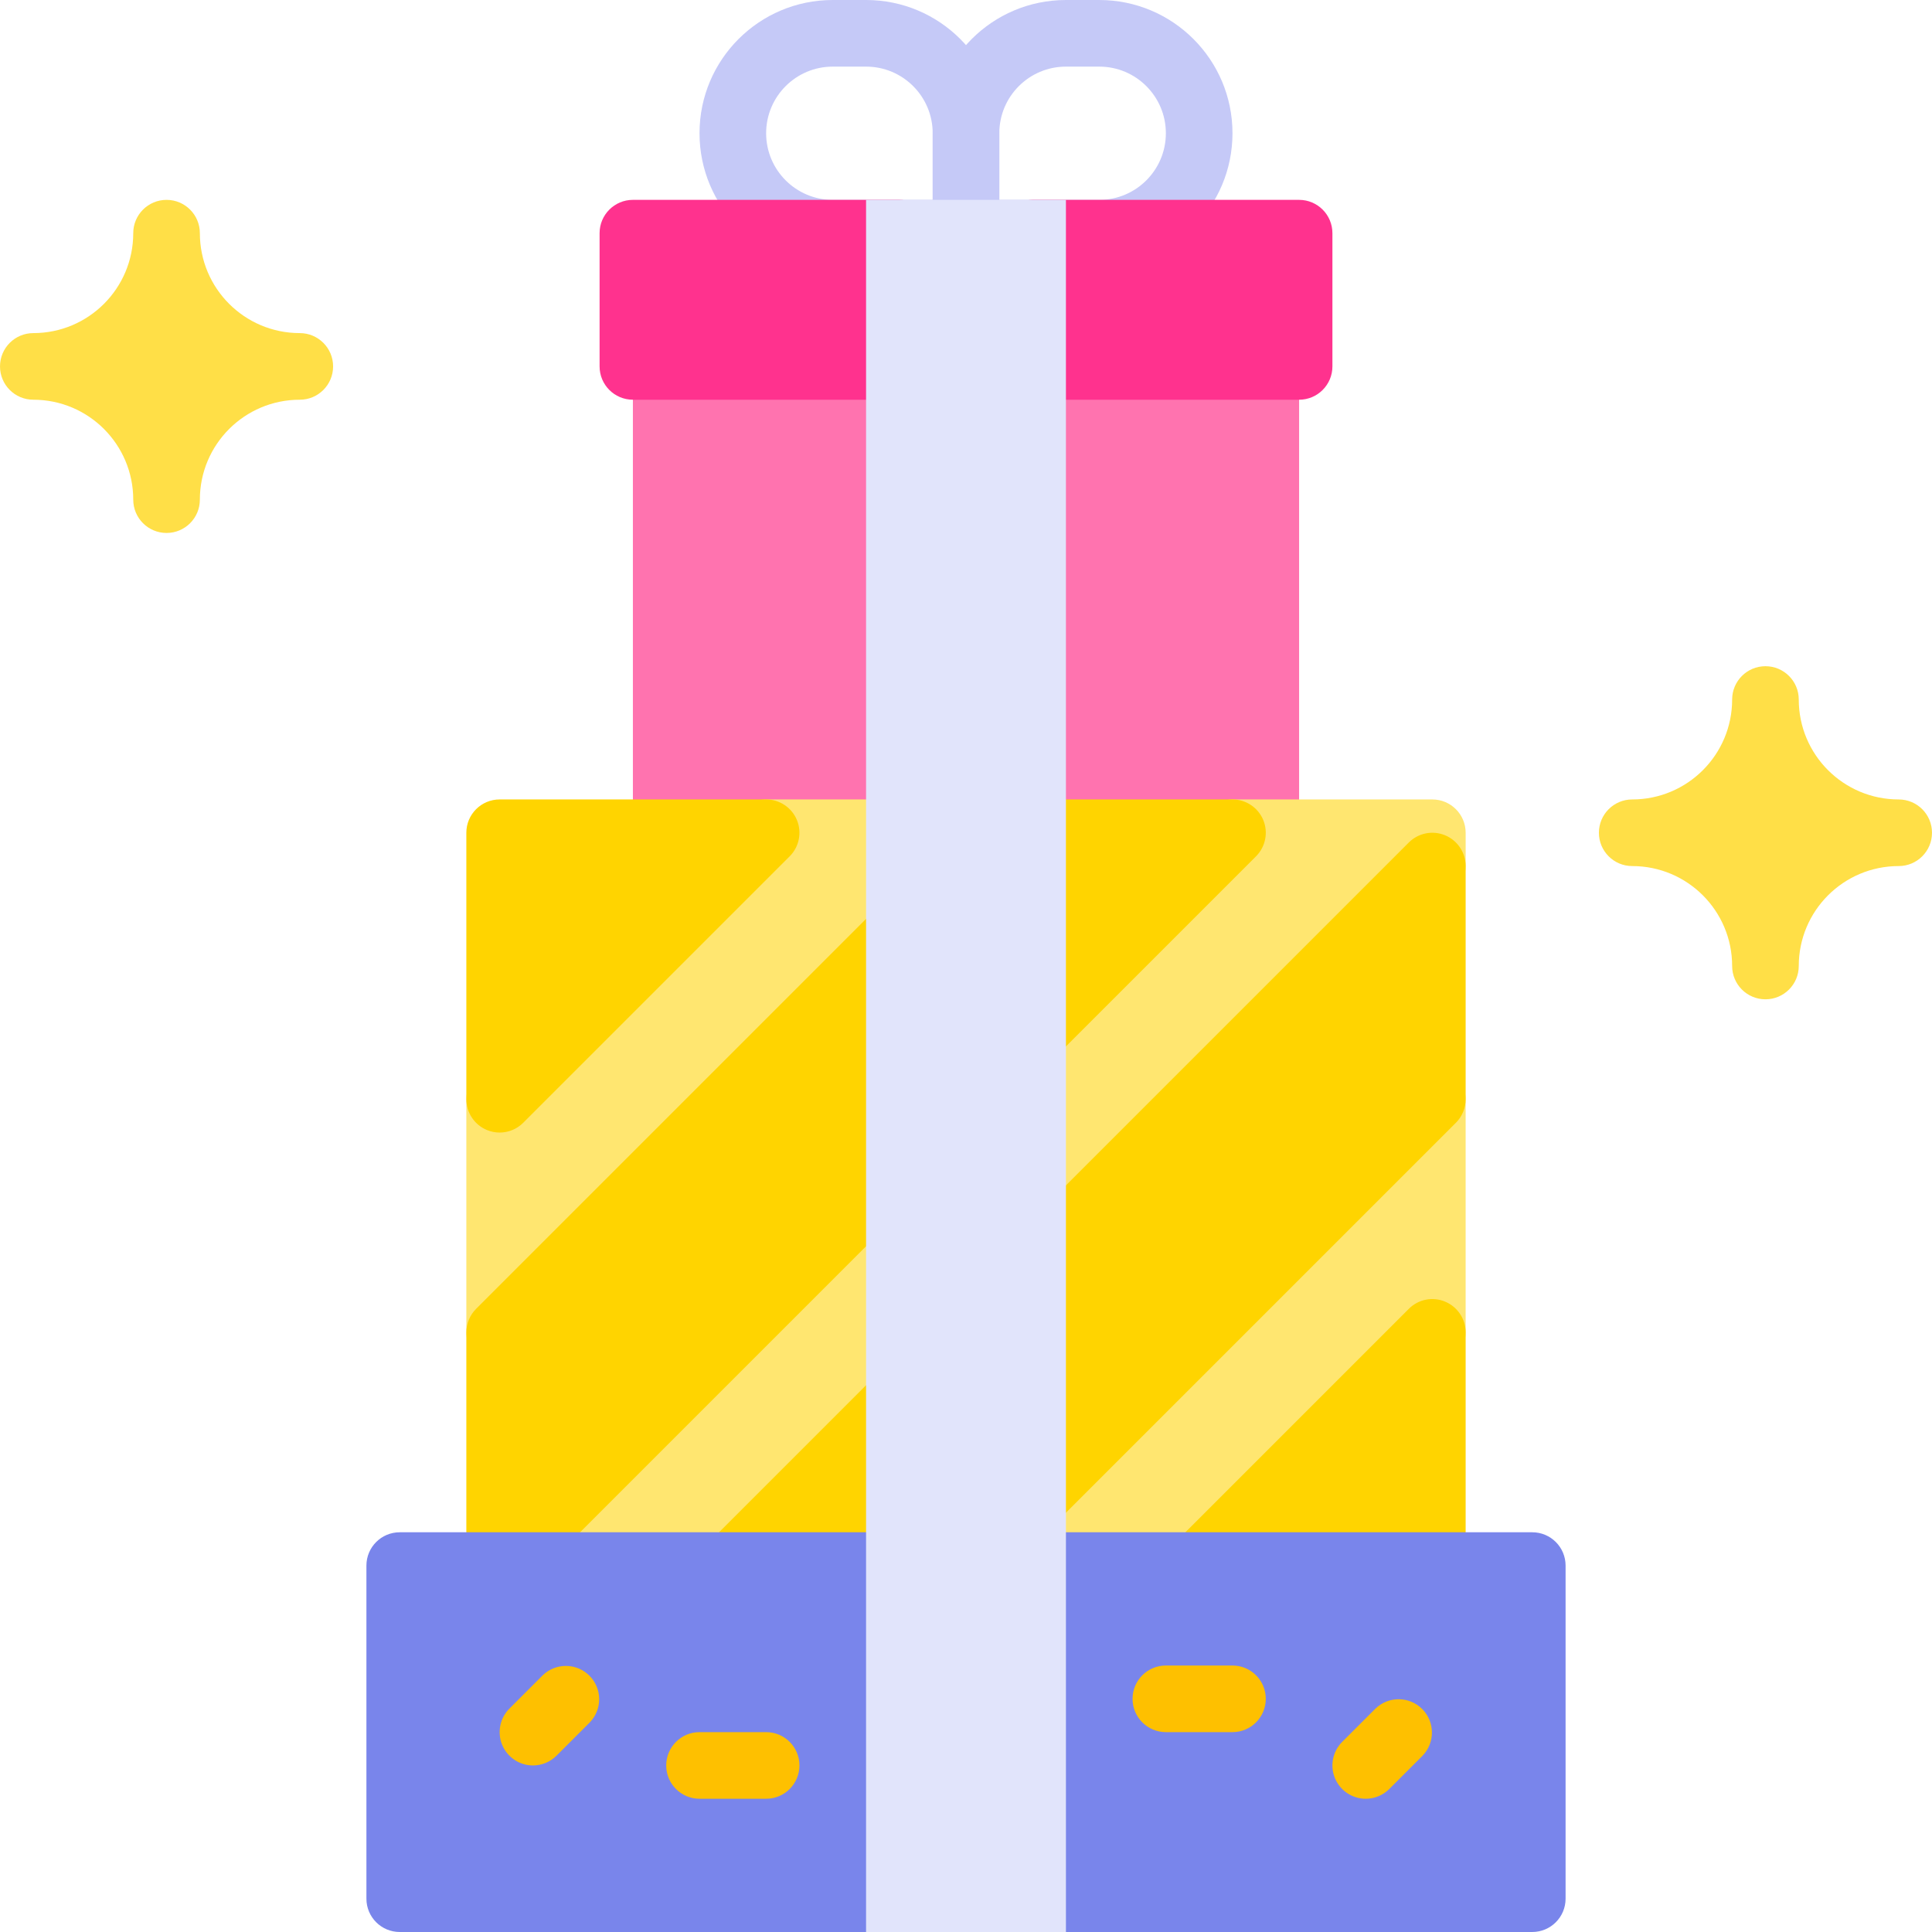 <svg height="464pt" viewBox="0 0 464 464" width="464pt" xmlns="http://www.w3.org/2000/svg"><path d="m240 56c0 4.418-3.582 8-8 8h-32c-17.672 0-32-14.328-32-32s14.328-32 32-32h8c17.672 0 32 14.328 32 32zm-40-40c-8.836 0-16 7.164-16 16s7.164 16 16 16h24v-16c0-8.836-7.164-16-16-16zm0 0" fill="#c5c9f7"/><path d="m296 32c0 17.672-14.328 32-32 32h-32c-4.418 0-8-3.582-8-8v-24c0-17.672 14.328-32 32-32h8c17.672 0 32 14.328 32 32zm-56 16h24c8.836 0 16-7.164 16-16s-7.164-16-16-16h-8c-8.836 0-16 7.164-16 16zm0 0" fill="#c5c9f7"/><path d="m160 80h56c4.418 0 8 3.582 8 8v112c0 4.418-3.582 8-8 8h-56c-4.418 0-8-3.582-8-8v-112c0-4.418 3.582-8 8-8zm0 0" fill="#ff73af"/><path d="m248 80h56c4.418 0 8 3.582 8 8v112c0 4.418-3.582 8-8 8h-56c-4.418 0-8-3.582-8-8v-112c0-4.418 3.582-8 8-8zm0 0" fill="#ff73af"/><path d="m152 48h64c4.418 0 8 3.582 8 8v32c0 4.418-3.582 8-8 8h-64c-4.418 0-8-3.582-8-8v-32c0-4.418 3.582-8 8-8zm0 0" fill="#ff328e"/><path d="m248 48h64c4.418 0 8 3.582 8 8v32c0 4.418-3.582 8-8 8h-64c-4.418 0-8-3.582-8-8v-32c0-4.418 3.582-8 8-8zm0 0" fill="#ff328e"/><path d="m216 192h-32c-2.121 0-4.156.844-5.656 2.344l-64 64c-1.5 1.5-2.344 3.535-2.344 5.656v56c0 3.234 1.949 6.152 4.938 7.391.969.406 2.012.613 3.062.609 2.121 0 4.156-.844 5.656-2.344l96-96c1.5-1.5 2.344-3.535 2.344-5.656v-24c0-4.418-3.582-8-8-8zm0 0" fill="#ffe670"/><path d="m219.062 272.609c-2.988-1.254-6.438-.566-8.719 1.734l-96 96c-2.285 2.289-2.973 5.73-1.734 8.719s4.156 4.938 7.391 4.938h56c2.121 0 4.156-.844 5.656-2.344l40-40c1.5-1.5 2.344-3.535 2.344-5.656v-56c0-3.234-1.949-6.152-4.938-7.391zm0 0" fill="#ffe670"/><path d="m344 192h-48c-2.121 0-4.156.844-5.656 2.344l-48 48c-1.5 1.5-2.344 3.535-2.344 5.656v56c0 3.234 1.949 6.152 4.938 7.391.969.406 2.012.613 3.062.609 2.121 0 4.156-.844 5.656-2.344l96-96c1.5-1.5 2.344-3.535 2.344-5.656v-8c0-4.418-3.582-8-8-8zm0 0" fill="#ffe670"/><path d="m347.062 256.609c-2.988-1.238-6.43-.555-8.719 1.734l-96 96c-1.5 1.5-2.344 3.535-2.344 5.656v16c0 4.418 3.582 8 8 8h40c2.121 0 4.156-.844 5.656-2.344l56-56c1.5-1.5 2.344-3.535 2.344-5.656v-56c0-3.234-1.949-6.152-4.938-7.391zm0 0" fill="#ffe670"/><g fill="#ffd400"><path d="m244.938 255.391c.969.406 2.012.613 3.062.609 2.121 0 4.156-.844 5.656-2.344l48-48c2.285-2.289 2.973-5.73 1.734-8.719s-4.156-4.938-7.391-4.938h-48c-4.418 0-8 3.582-8 8v48c0 3.234 1.949 6.152 4.938 7.391zm0 0"/><path d="m116.938 271.391c.969.406 2.012.613 3.062.609 2.121 0 4.156-.844 5.656-2.344l64-64c2.285-2.289 2.973-5.73 1.734-8.719s-4.156-4.938-7.391-4.938h-64c-4.418 0-8 3.582-8 8v64c0 3.234 1.949 6.152 4.938 7.391zm0 0"/><path d="m219.062 216.609c-2.988-1.238-6.43-.555-8.719 1.734l-96 96c-1.5 1.5-2.344 3.535-2.344 5.656v56c0 3.234 1.949 6.152 4.938 7.391.969.406 2.012.613 3.062.609 2.121 0 4.156-.844 5.656-2.344l96-96c1.5-1.5 2.344-3.535 2.344-5.656v-56c0-3.234-1.949-6.152-4.938-7.391zm0 0"/><path d="m219.062 328.609c-2.988-1.238-6.43-.555-8.719 1.734l-40 40c-2.285 2.289-2.973 5.73-1.734 8.719s4.156 4.938 7.391 4.938h40c4.418 0 8-3.582 8-8v-40c0-3.234-1.949-6.152-4.938-7.391zm0 0"/><path d="m347.062 200.609c-2.988-1.238-6.43-.555-8.719 1.734l-96 96c-1.5 1.5-2.344 3.535-2.344 5.656v56c0 3.234 1.949 6.152 4.938 7.391.969.406 2.012.613 3.062.609 2.121 0 4.156-.844 5.656-2.344l96-96c1.5-1.5 2.344-3.535 2.344-5.656v-56c0-3.234-1.949-6.152-4.938-7.391zm0 0"/><path d="m347.062 312.609c-2.988-1.254-6.438-.566-8.719 1.734l-56 56c-2.285 2.289-2.973 5.73-1.734 8.719s4.156 4.938 7.391 4.938h56c4.418 0 8-3.582 8-8v-56c0-3.234-1.949-6.152-4.938-7.391zm0 0"/></g><path d="m96 368h120c4.418 0 8 3.582 8 8v80c0 4.418-3.582 8-8 8h-120c-4.418 0-8-3.582-8-8v-80c0-4.418 3.582-8 8-8zm0 0" fill="#7985eb"/><path d="m248 368h120c4.418 0 8 3.582 8 8v80c0 4.418-3.582 8-8 8h-120c-4.418 0-8-3.582-8-8v-80c0-4.418 3.582-8 8-8zm0 0" fill="#7985eb"/><path d="m72 80c-13.254 0-24-10.746-24-24 0-4.418-3.582-8-8-8s-8 3.582-8 8c0 13.254-10.746 24-24 24-4.418 0-8 3.582-8 8s3.582 8 8 8c13.254 0 24 10.746 24 24 0 4.418 3.582 8 8 8s8-3.582 8-8c0-13.254 10.746-24 24-24 4.418 0 8-3.582 8-8s-3.582-8-8-8zm0 0" fill="#ffdf47"/><path d="m456 192c-13.254 0-24-10.746-24-24 0-4.418-3.582-8-8-8s-8 3.582-8 8c0 13.254-10.746 24-24 24-4.418 0-8 3.582-8 8s3.582 8 8 8c13.254 0 24 10.746 24 24 0 4.418 3.582 8 8 8s8-3.582 8-8c0-13.254 10.746-24 24-24 4.418 0 8-3.582 8-8s-3.582-8-8-8zm0 0" fill="#ffdf47"/><path d="m128 424c-3.234 0-6.152-1.949-7.391-4.938s-.551-6.43 1.734-8.719l8-8c3.141-3.031 8.129-2.988 11.215.098 3.086 3.086 3.129 8.074.098 11.215l-8 8c-1.5 1.5-3.535 2.344-5.656 2.344zm0 0" fill="#fec000"/><path d="m184 432h-16c-4.418 0-8-3.582-8-8s3.582-8 8-8h16c4.418 0 8 3.582 8 8s-3.582 8-8 8zm0 0" fill="#fec000"/><path d="m328 432c-3.234 0-6.152-1.949-7.391-4.938s-.551-6.43 1.734-8.719l8-8c3.141-3.031 8.129-2.988 11.215.098 3.086 3.086 3.129 8.074.098 11.215l-8 8c-1.5 1.5-3.535 2.344-5.656 2.344zm0 0" fill="#fec000"/><path d="m296 416h-16c-4.418 0-8-3.582-8-8s3.582-8 8-8h16c4.418 0 8 3.582 8 8s-3.582 8-8 8zm0 0" fill="#fec000"/><path d="m208 48h48v416h-48zm0 0" fill="#e1e4fb"/></svg>